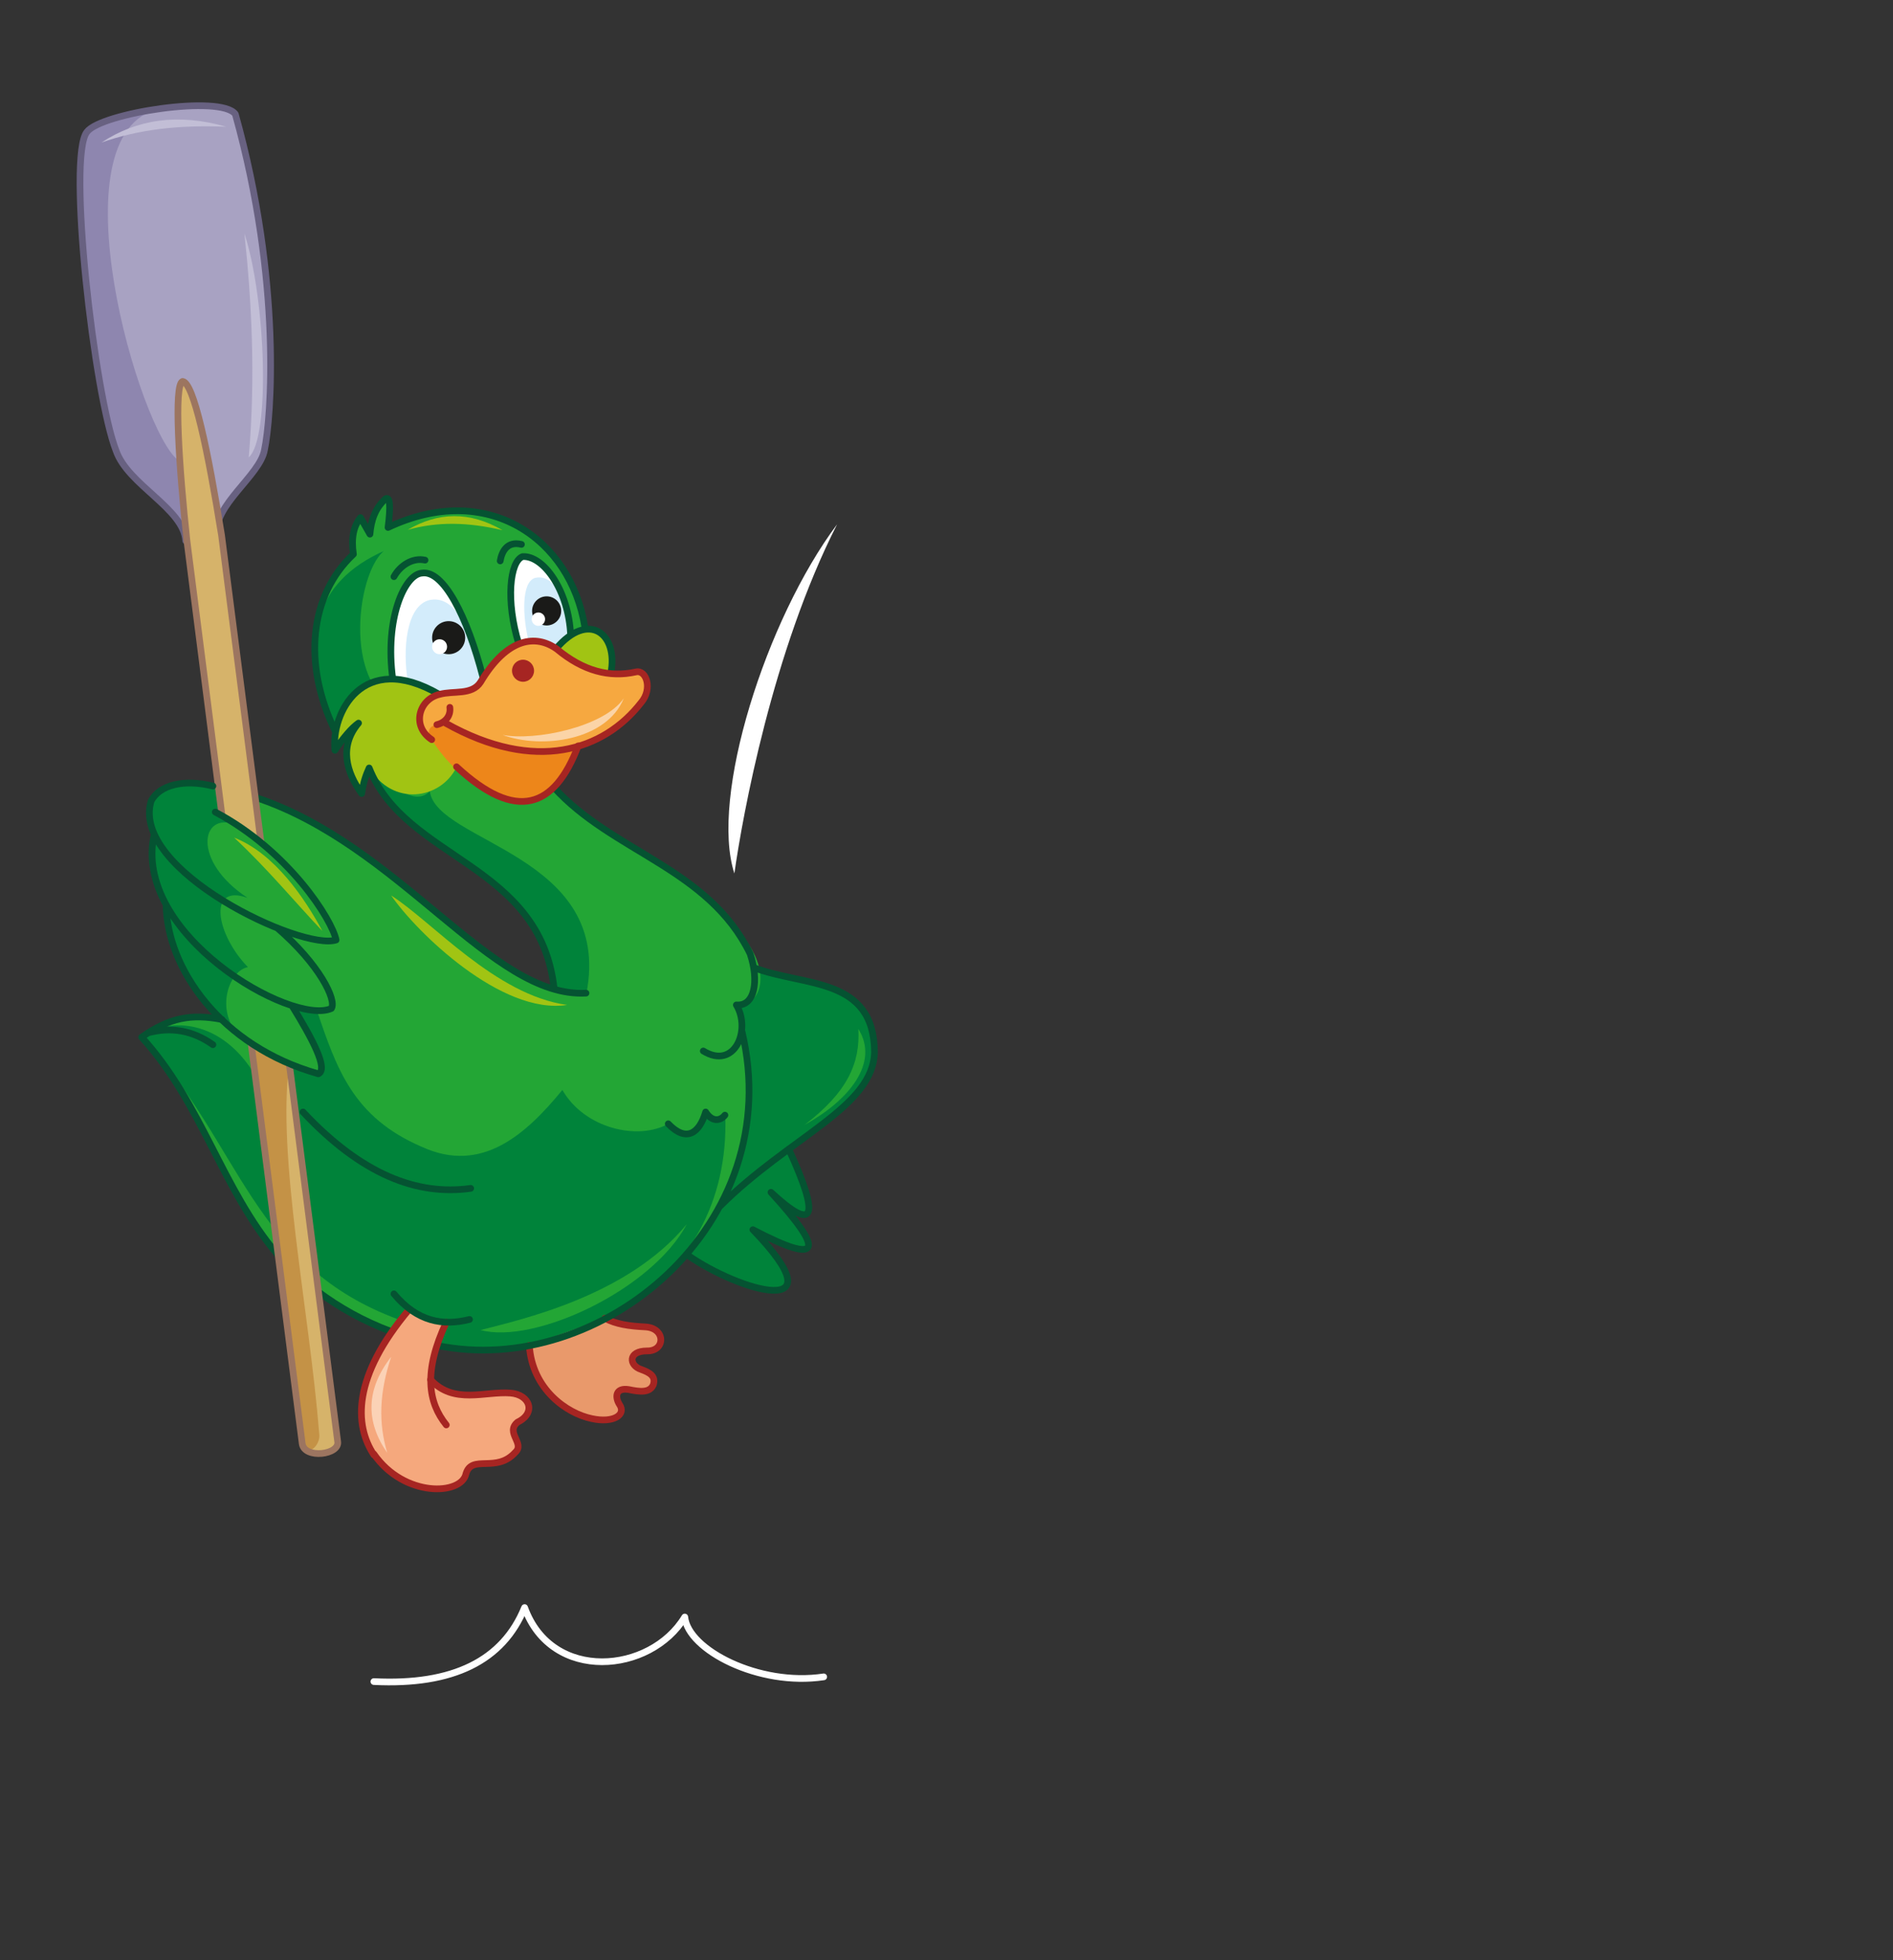<?xml version="1.0" encoding="utf-8"?>
<!-- Generator: Adobe Illustrator 21.1.0, SVG Export Plug-In . SVG Version: 6.00 Build 0)  -->
<svg version="1.1" id="Layer_1" xmlns="http://www.w3.org/2000/svg" xmlns:xlink="http://www.w3.org/1999/xlink" x="0px" y="0px"
	 viewBox="0 0 481 498" style="enable-background:new 0 0 481 498;" xml:space="preserve">
<rect x="0" y="0" width="481" height="498" fill="#333333" stroke="none"/>
<style type="text/css">
	.st0{fill-rule:evenodd;clip-rule:evenodd;fill:#00833A;}
	.st1{fill-rule:evenodd;clip-rule:evenodd;fill:#A8A2C2;}
	.st2{fill-rule:evenodd;clip-rule:evenodd;fill:#8E86AF;}
	.st3{fill:none;stroke:#686181;stroke-width:1.7;stroke-linecap:round;stroke-linejoin:round;stroke-miterlimit:22.926;}
	.st4{fill-rule:evenodd;clip-rule:evenodd;fill:#23A635;}
	.st5{fill-rule:evenodd;clip-rule:evenodd;fill:#E9996B;}
	.st6{fill:none;stroke:#A62522;stroke-width:1.7;stroke-linecap:round;stroke-linejoin:round;stroke-miterlimit:22.926;}
	.st7{fill-rule:evenodd;clip-rule:evenodd;fill:#FFFFFF;}
	.st8{fill-rule:evenodd;clip-rule:evenodd;fill:#D3ECFB;}
	.st9{fill-rule:evenodd;clip-rule:evenodd;fill:#A1C413;}
	.st10{fill:none;stroke:#055332;stroke-width:1.7;stroke-linecap:round;stroke-linejoin:round;stroke-miterlimit:22.926;}
	.st11{fill-rule:evenodd;clip-rule:evenodd;fill:#1A1A18;}
	.st12{fill-rule:evenodd;clip-rule:evenodd;fill:#F5A87D;}
	.st13{fill-rule:evenodd;clip-rule:evenodd;fill:#D6B36A;}
	.st14{fill-rule:evenodd;clip-rule:evenodd;fill:#C49246;}
	.st15{fill:none;stroke:#9C7560;stroke-width:1.7;stroke-linecap:round;stroke-linejoin:round;stroke-miterlimit:22.926;}
	.st16{fill:none;stroke:#FFFFFF;stroke-width:1.7;stroke-linecap:round;stroke-linejoin:round;stroke-miterlimit:22.926;}
	.st17{fill-rule:evenodd;clip-rule:evenodd;fill:#ED861A;}
	.st18{fill-rule:evenodd;clip-rule:evenodd;fill:#FBD2B6;}
	.st19{fill-rule:evenodd;clip-rule:evenodd;fill:#F6A840;}
	.st20{fill-rule:evenodd;clip-rule:evenodd;fill:#C2BED6;}
	.st21{fill-rule:evenodd;clip-rule:evenodd;fill:#FBD4A7;}
	.st22{fill-rule:evenodd;clip-rule:evenodd;fill:#A62522;}
</style>
<path class="st0" d="M200.4,292l-17.6,14.5l-3.8-59l12.5-1.7c12.6,4.9,30.6,2.2,30.7,21.5c-2.5,15.7-21.6,21.5-39.3,39.2l-8,12.4
	c12.8,9,39.1,16.9,16.5-6.5c17.2,9,18.7,5.9,4.6-9.5C207,313.2,208.5,309.5,200.4,292z"/>
<path class="st1" d="M55.1,136c-2.5-16.2-5.4-32.8-8.7-36.3c-1.7,2.8-1.2,16.7,0,33.8c-4.3-7.3-15.2-12.7-16.8-19
	c-8.3-40.3-12-70.1-7.5-81.1c6-5.6,36.3-7.5,37.7-4.5c9.2,34.9,10.4,62.1,7.4,85.3C65.4,122,55.1,126.8,55.1,136z"/>
<path class="st2" d="M45.4,117l1.8,20.1c-2.4-8-10.1-12.1-15.2-18.2c-4.1,1-16.6-68.7-9.9-85.4c1.2-2.9,17.6-6.5,18.5-5.9
	C13.1,33.5,35.6,110.3,45.4,117z"/>
<path class="st3" d="M47.2,137.4c-0.5-8.2-14.7-14.2-17.7-22.9C24,100.5,17,39.8,22.1,33.5c3.6-4.8,34.1-9.5,37.7-4.5
	c11.9,42.6,9.1,77.5,7.4,85.3c-1.1,6.5-13.1,14-12.2,21.9"/>
<path class="st4" d="M111.1,341.8l2.4-5.9l-4.8-0.9l-4.6-2.5l-4.5,5.8c-37.9-13.6-42.4-49.9-63.6-74.8c6.9-5.1,13.7-6.2,20.4-4.5
	c-8.7-8.2-13.4-17.9-14.1-29.1c-3-7.3-4.6-13.7-3-18c-5.3-12.6,7.9-17,25.6-9.4c34.6,11.1,55.8,44,76.1,48.6
	c-3.4-33.6-38.8-32.3-47-56c7.1,5.8,18.8,3.3,22.1-0.2c10.4,9.9,18.8,12.1,24.8,5.2c13.5,13.4,31.1,18.9,45.9,35.7
	c10,10,6.9,19.9,0.5,19.6l1.3,6.5C200.3,311.1,152.6,350.3,111.1,341.8z"/>
<path class="st0" d="M111.1,341.8l2.4-5.9l-4.8-0.9l-4.6-2.5l-2.3,2.9c-37.9-13.6-40.6-45.2-65.8-72c6.9-5.1,20.4-4.5,28.9,9.9
	l-1.1-8.4l9.7,5.2l7.4,2.6l0.1-4.6l-6.8-12.6l6.3,1.2c5,14.5,9,27.1,26.8,34.7c15.2,6.9,26.4-3.3,35.6-14.5
	c5.6,9.8,19.3,13,27.1,8.5c5,4.2,8.1,3.2,9.5-3l2.2,1.9l2.6-1.1C185.8,328.9,142.3,346.7,111.1,341.8z"/>
<path class="st0" d="M39.2,211.9c-4-9.9,5.5-16.4,16.3-11.8l0.9,7l3.4,2.4c-8.7-3.4-11.2,9.2,3.1,18.6c-10.3-3.7-8,9.3,0.1,17.6
	c-4.6,0.8-8.1,10-3,16.6c-9.9-7.2-16.9-17-17.9-32.5C38.7,222.5,37.7,216.5,39.2,211.9z"/>
<path class="st5" d="M153.7,335l-19.2,6.8c0.7,11.1,9.5,17.3,15.9,18.6c5.5,1.2,8.8-1,7-3.6c-1.2-1.9-1-4.3,2.3-3.8
	c2.9,0.6,5.4,0.9,6.3-1.2c0.7-2.2-0.9-3.1-3.1-3.9c-3.1-1-3.4-4.7,1.5-4.7c4.7,0.1,4.8-5.8-0.4-6.1C159.8,337,156.5,336.5,153.7,335
	z"/>
<path class="st6" d="M134.5,341.8c0.7,11.1,9.5,17.3,15.9,18.6c5.5,1.2,8.8-1,7-3.6c-1.2-1.9-1-4.3,2.3-3.8c2.9,0.6,5.4,0.9,6.3-1.2
	c0.7-2.2-0.9-3.1-3.1-3.9c-3.1-1-3.4-4.7,1.5-4.7c4.7,0.1,4.8-5.8-0.4-6.1c-4.2-0.2-7.5-0.7-10.3-2.2"/>
<path class="st4" d="M85.3,185.8c4.3-14.2,13.6-16,26.3-9.4c3.7-1.4,7.6,1.5,11.1-4.3c3.3-6,12.5-14.8,18.7-7.2l7.3-5.5
	c-2.7-20.5-24.8-37.2-50-25.3c0.7-5.5,0.5-7.9-0.6-7.3c-2.7,2.4-3.7,5.5-4,9l-2.4-4.2c-1.8,2.2-2.4,5.3-1.8,9.3
	C78.8,151.3,76.9,168.6,85.3,185.8z"/>
<path class="st0" d="M140.8,251.1c-3.4-33.6-38.8-32.3-47-56c7.1,5.8,12.1,9.4,15.4,5.9c1.8,13.2,46.7,16.1,39.8,51.4L140.8,251.1z
	 M85.3,185.8c1.5-7.7,5.8-10.7,9.2-12.4c-5.7-10.5-2.4-28.8,3-33.4C80,147.8,75.1,163.1,85.3,185.8z"/>
<path class="st7" d="M122.6,172c-3.5,5.8-7.4,2.9-11.1,4.3c-3.7-2.5-7.6-3.8-11.8-3.9c-2.1-15.3,3-26.6,7.4-26.9
	C112.7,144.7,118.7,156.4,122.6,172z"/>
<path class="st8" d="M109.3,152.4c-6.2,1.3-7,12.9-5.7,20.5l7.3,3.1c5.5,0.8,9.9,0.1,11.9-4C121.9,169.2,118.2,150.7,109.3,152.4z"
	/>
<path class="st9" d="M93.9,195.1c5.8,9.8,18,8.1,22.1-0.2l-4.3-18.5c-19.6-11.4-27.5,5-26.5,14.2c2.3-3.4,4.3-5.7,6-6.9
	c-5,5.9-3.1,12.5,0.8,17.9C92.5,198.2,93.1,196.7,93.9,195.1z"/>
<path class="st10" d="M148.9,252.3c-24.1,1.3-47.1-37.6-84.2-49.8"/>
<path class="st7" d="M145.6,161.1l-4.3,3.8c-1.9-2.3-5-2.8-9.5-1.4c-3.2-12.3-1.4-21.5,1-22.1C138.1,141.1,142.4,149.6,145.6,161.1z
	"/>
<path class="st8" d="M136,146.8c-3.6,1-3.2,9.9-1.7,16l7,2c0.7-0.8,2.5-2.5,4.3-3.8C145,158.7,142.6,145.3,136,146.8z"/>
<path class="st9" d="M155.2,171.1c-4.7,0.1-9.3-2.2-13.9-6.3C149.6,155.1,157.2,160.9,155.2,171.1z"/>
<path class="st10" d="M148.6,159.3c-3.6-22.5-24.8-37.2-50-25.3c0.7-5.5,0.5-7.9-0.6-7.3c-2.7,2.4-3.7,5.5-4,9l-2.4-4.2
	c-1.8,2.2-2.4,5.3-1.8,9.3c-11.1,10.4-13,27.8-4.6,45 M99.8,172.5c-2.1-15.3,3-26.6,7.4-26.9c5.4-0.9,11.5,10.9,15.5,26.4
	 M100.1,146.5c1.6-2.9,4.8-4.9,7.9-4.2 M127.1,142.5c0.4-2.4,1.8-5.1,5.4-4.2 M131.8,163.5c-3.3-10.7-2.3-20.9,1-22.1
	c5.3-0.3,11.7,8.6,12.2,20 M111.6,176.4c-19.6-11.4-27.5,5-26.5,14.2c2.3-3.4,4.3-5.7,6-6.9c-5,5.9-3.1,12.5,0.8,17.9
	c0.5-3.3,1.2-4.9,1.9-6.5c9.3,23.5,43.4,24.1,47,56 M141.3,164.8c8.2-9.7,15.9-3.9,13.9,6.3"/>
<ellipse class="st11" cx="114" cy="162" rx="4.2" ry="4.2"/>
<ellipse class="st7" cx="111.7" cy="164.3" rx="1.9" ry="1.9"/>
<circle class="st11" cx="138.9" cy="155.2" r="3.7"/>
<circle class="st7" cx="136.8" cy="157.3" r="1.7"/>
<path class="st10" d="M174.8,318.9c12.8,9,39.1,16.9,16.5-6.5c17.2,9,18.7,5.9,4.6-9.5c11.1,10.3,12.6,6.6,4.5-11 M191.5,245.8
	c12.6,4.9,30.6,2.2,30.7,21.5c-0.3,14-21.6,21.5-39.3,39.2 M70.6,318.8C56.3,302,51.4,280.4,36,263.5c7.1-5,12.6-6,20.4-4.5
	 M99.5,338.3C92,335.5,86,332,80.9,328.2 M188.5,261.9c11.8,49.2-35.9,88.5-77.5,79.9 M140.7,200c14.9,16.5,39.3,20.5,49.9,42.3
	c2.3,6.9,1.2,13.4-3.5,13c3.8,6.3-0.4,16.6-8.4,11.7 M37.6,262.4c5.9-1.6,11.4-0.6,16.5,3"/>
<path class="st12" d="M109.5,350.6c0-5.2,1.4-10.2,3.9-14.7c-2.7,0-5.7-0.9-9.4-3.3c-12.2,14.4-14.7,26.6-9,37
	c7.7,11.1,22.3,10.5,23.4,5c1.5-5,7.7-0.1,12.5-5.4c2.6-2.3-2.6-5,0.6-7.7c4.8-2.3,3.2-7-1.8-7.4
	C123.2,353.5,115.4,357.1,109.5,350.6z"/>
<path class="st6" d="M104,332.6c-14.5,17.2-14,29.4-9,37"/>
<path class="st13" d="M56.4,207.2l9.9,6.8l-10-77.9c-3.5-21.8-7.1-38.8-9.9-39.1c-2.3,0.7-0.9,22,1.1,40.5L56.4,207.2z"/>
<path class="st13" d="M73.5,270.2l-9.7-5.2l13,101.8c0.6,3.9,9.6,2.8,9-0.6L73.5,270.2z"/>
<path class="st14" d="M73.5,270.2l-9.7-5.2l13,101.8c0.6,3.9,4.9,0.6,4.3-2.7C78.6,332.8,70.3,293.6,73.5,270.2z"/>
<path class="st6" d="M113.4,335.9c-5.9,12.6-4.6,20.4,0,26.1"/>
<path class="st6" d="M95,369.4c7.7,11.1,22.3,10.5,23.4,5c1.5-5,7.7-0.1,12.5-5.4c2.6-2.3-2.6-5,0.6-7.7c4.8-2.3,3.2-7-1.8-7.4
	c-6.5-0.5-14.4,3-20.3-3.4"/>
<path class="st15" d="M63.8,265l13,101.8c0.6,3.9,9.6,2.8,9-0.6l-12.3-96 M66.3,213.9l-10-77.9c-3.5-21.8-7.1-38.8-9.9-39.1
	c-2.3,0.7-0.9,22,1.1,40.5l8.9,69.7"/>
<path class="st16" d="M95,427.2c20.1,1,32.8-5.3,38.3-18.8c6.9,19.1,32,16.8,40.7,2.4c0.8,8.3,18.8,17.7,35.3,15.2"/>
<path class="st17" d="M146.8,189.5l-34.6-11l-5.4,5.7l2.9,3.7c3.7,5.8,8.1,10.1,15.6,14C134,206.8,142.9,202.2,146.8,189.5z"/>
<path class="st18" d="M98.4,369.1c-2.3-7.7-2-15.4,1-24.4C92.9,353,92.9,361.2,98.4,369.1z"/>
<path class="st19" d="M132.1,163.4c-8.1,1.7-8,13.2-18.5,12.6c-6,0.2-10.6,6.8-4.1,11.9c-0.9-1.8-0.8-3.2,1.3-3.8l1.8-0.8
	c9.4,5.6,19.8,9.1,33.1,6.5c20.6-7.3,20.6-19.4,15.7-19.2C147.1,174.7,142.6,160.7,132.1,163.4z"/>
<path class="st9" d="M103.6,134.6c7.5-2.1,15.2-2,24.1,0.1C119.2,129.8,111.3,130.1,103.6,134.6z"/>
<path class="st20" d="M25.8,36.2c9.4-3.3,19.5-4.5,31.7-4C45.2,28.7,34.8,30.3,25.8,36.2z"/>
<path class="st20" d="M62.1,59.3c1.8,16.8,2.9,36.2,1.1,56.9C68.8,111.2,67.5,75.7,62.1,59.3z"/>
<path class="st9" d="M99.4,227.5c10.4,6.6,26.5,25.3,44.7,27.8C127.4,257.9,105.8,236.8,99.4,227.5z"/>
<path class="st21" d="M127.7,186.7c8.2,1.6,25.8-2,30.8-9.3C154.2,188.1,137.7,190.4,127.7,186.7z"/>
<path class="st10" d="M184.2,283.3c-1.1,1.4-3.2,1.9-4.9-0.8c-1.6,5.4-4.9,7.8-9.5,3 M77,282.5c14.9,15.9,29,21.3,42.6,19.4
	 M100.1,328.7c5.9,7.1,12.5,8.2,19.2,6.5"/>
<path class="st6" d="M116,194.8c15.2,14.1,24.9,10.5,30.9-5.3"/>
<path class="st6" d="M109.7,187.9c-5.3-3.5-3.2-10.3,2-11.5c3.5-1,8.2,0.3,10.4-3.1c6.8-11.4,14.1-12.2,19.4-8.4
	c6.7,5.6,13.4,7.3,20.1,5.8c2.6-0.6,4.3,4.3,1.3,7.8c-9.4,12.1-26.8,18.1-49.7,5.2"/>
<path class="st6" d="M114.3,179.7c0.3,2.2-1.2,3.9-3.3,4.4"/>
<circle class="st22" cx="132.9" cy="170.4" r="2.8"/>
<path class="st4" d="M122.1,337.9c9.9-2.6,37.3-8.5,52.4-26.9C165.7,327.6,135.9,341.6,122.1,337.9z"/>
<path class="st7" d="M186.6,221.9c2.1-14.8,9.7-56.5,26.1-88.7C194.6,157.4,180.3,202.5,186.6,221.9z"/>
<path class="st4" d="M218.1,261.4c0.5,8.7-2.8,16.1-13.7,24.4C215.8,279.5,223.5,270,218.1,261.4z"/>
<path class="st10" d="M39.2,211.9c-5.8,25.3,34.9,48.8,45,44.3c1.4-2.1-3-11.2-13.8-20.5 M42.2,229.8c0.2,16.1,13.8,36,38.7,43
	c2.6-1.2-1.6-9-6.7-17.3 M38.4,203.5c-5.3,17.6,38.3,38.1,47,35.3c-1-5.1-12-22.6-30.7-32.5 M54.1,199.7c-7.2-1.8-13.5-0.4-15.7,3.8
	"/>
<path class="st9" d="M81.9,236.5c-6.5-6.8-13.9-15.8-22.4-23.7C69.8,216.8,77.5,228.3,81.9,236.5z"/>
</svg>
